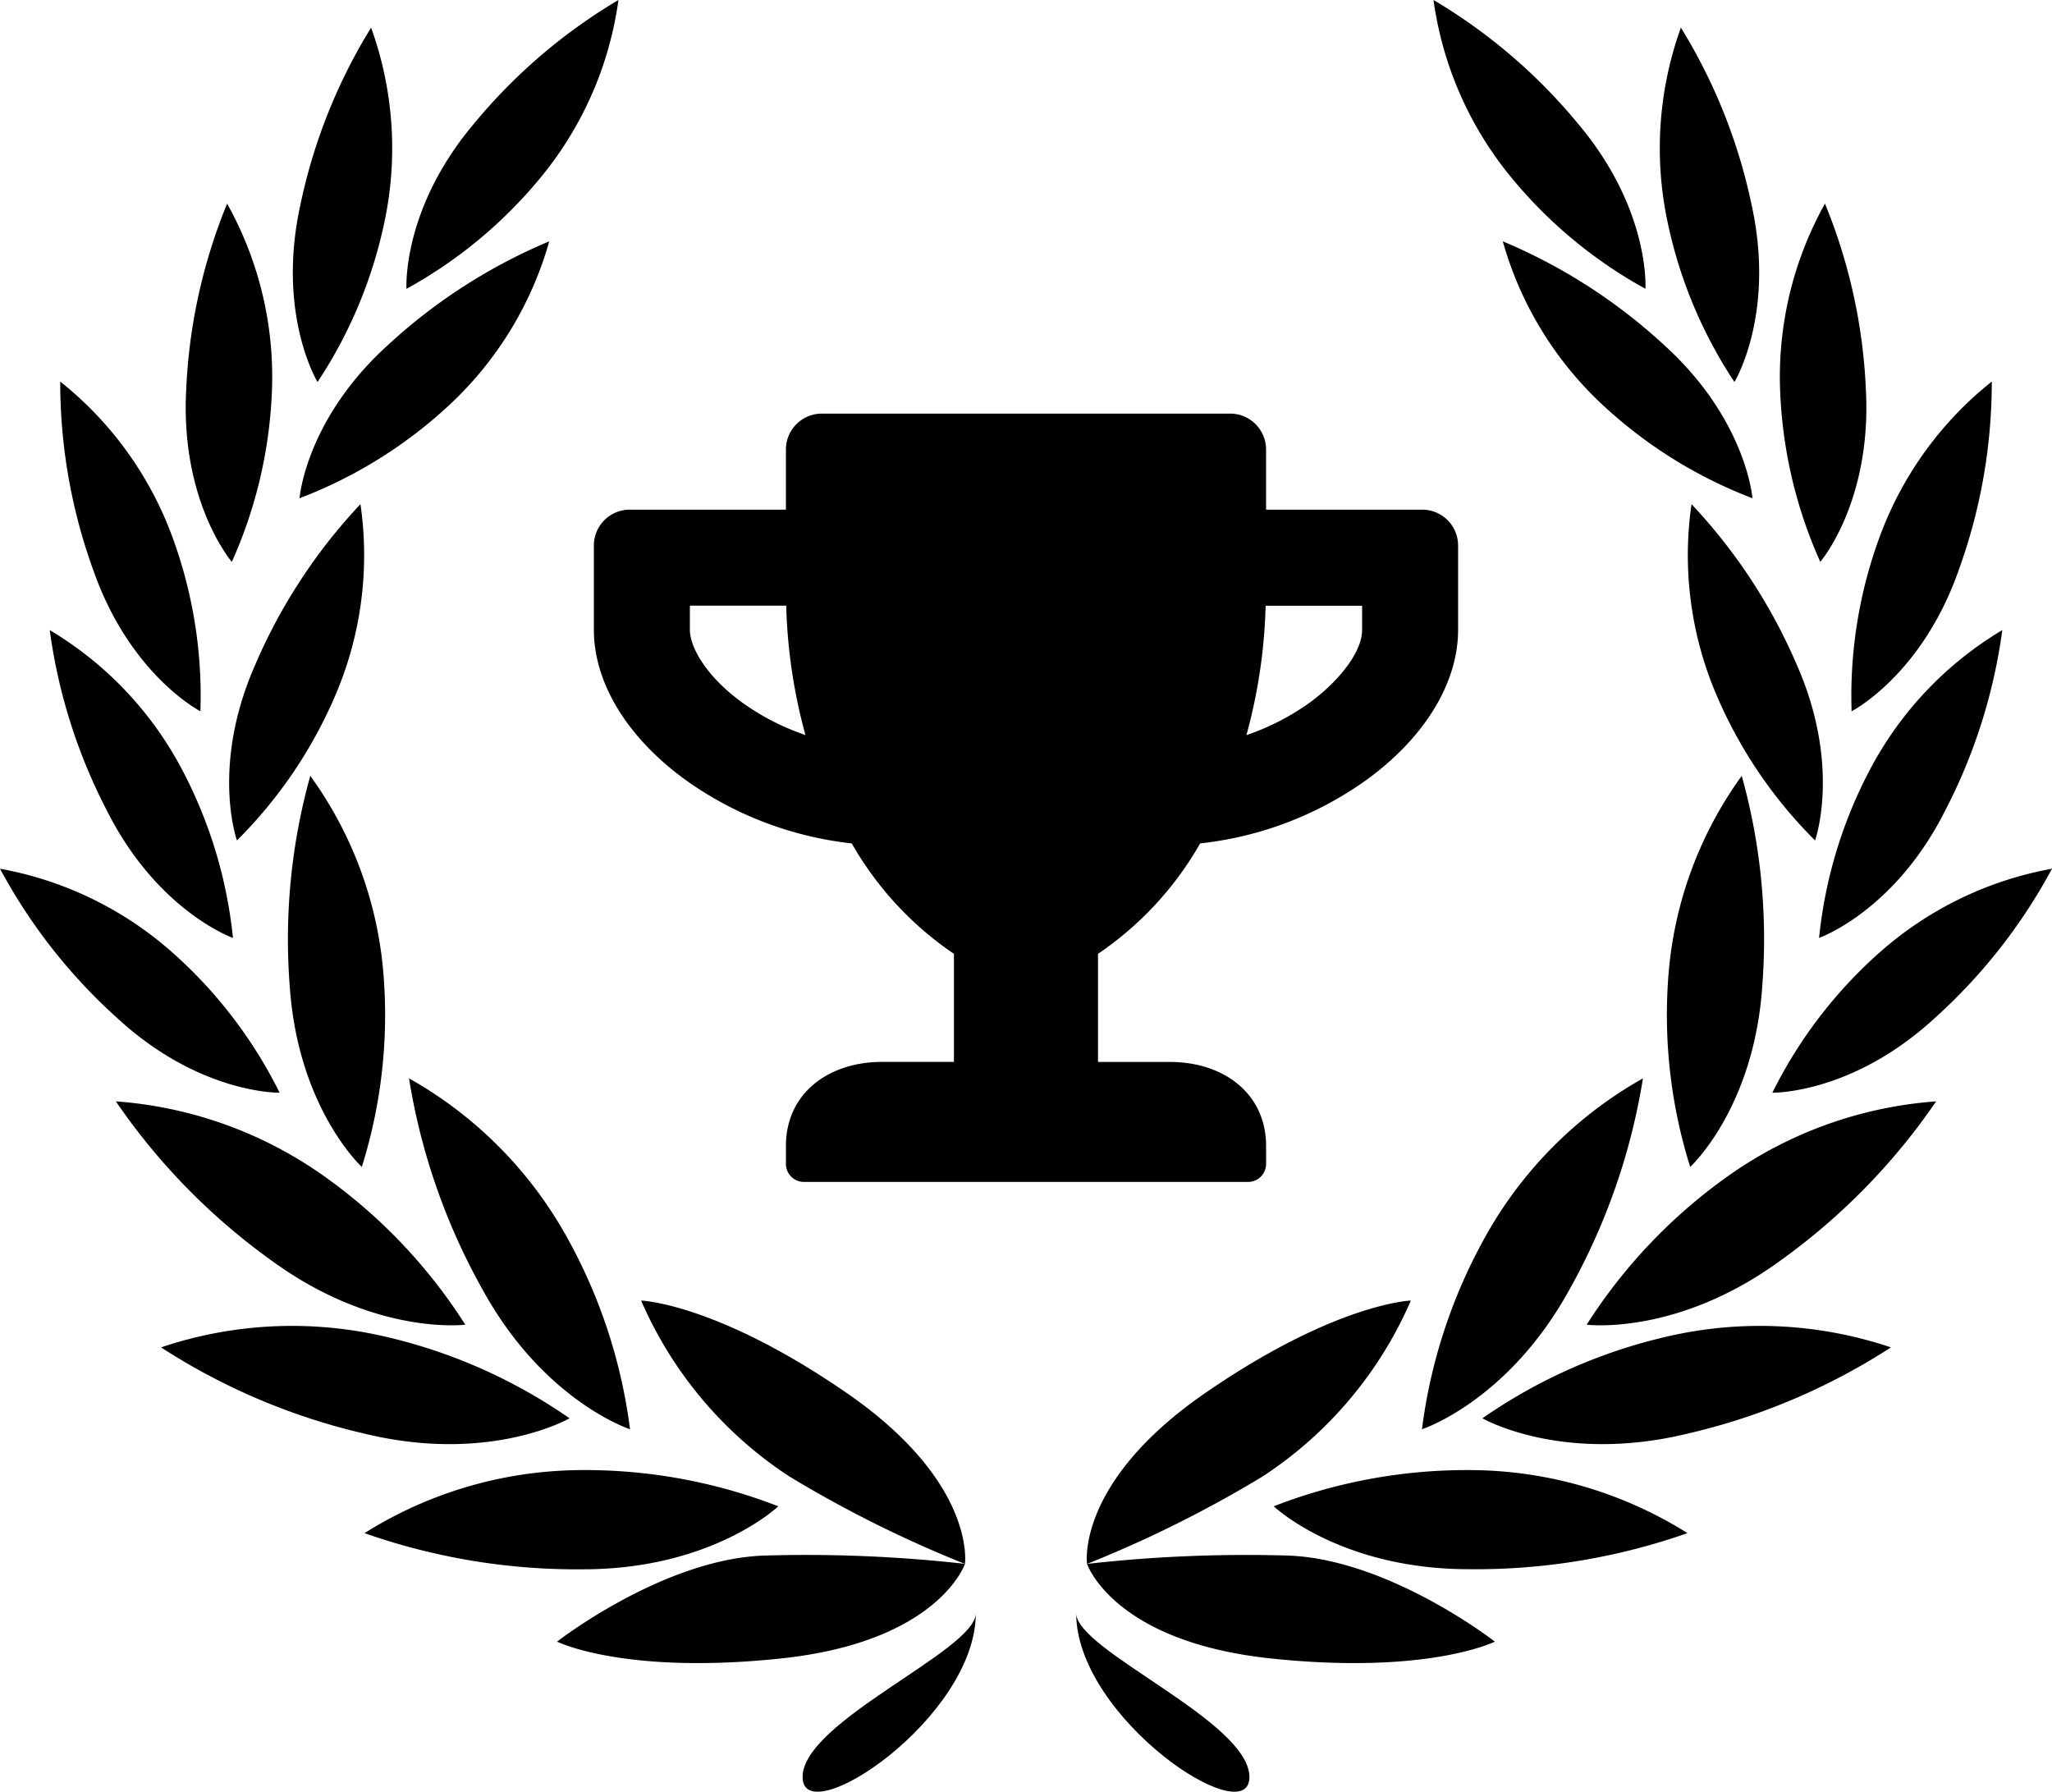 <svg id="Group_460" data-name="Group 460" xmlns="http://www.w3.org/2000/svg" width="104.238" height="91.007" viewBox="0 0 104.238 91.007">
  <g id="noun-laurel-wreath-14389" transform="translate(0 0)">
    <path id="Path_36" data-name="Path 36" d="M387.429,947.908s-1.325,3.949-9.318,4.8-11.4-.852-11.4-.852,5.328-4.154,10.444-4.369a72.116,72.116,0,0,1,10.276.419Z" transform="translate(-338.412 -868.473)"/>
    <path id="Path_37" data-name="Path 37" d="M427.644,826.35s.6-4.131-6.018-8.691-10.431-4.686-10.431-4.686a20.326,20.326,0,0,0,7.515,8.925,60.563,60.563,0,0,0,8.934,4.451Z" transform="translate(-378.627 -746.914)"/>
    <path id="Path_38" data-name="Path 38" d="M285.9,904.507a27.056,27.056,0,0,0-10.231-1.839,20.85,20.85,0,0,0-10.79,3.2,32.489,32.489,0,0,0,11.11,1.837c6.553,0,9.91-3.2,9.91-3.2Z" transform="translate(-246.362 -827.996)"/>
    <path id="Path_39" data-name="Path 39" d="M299.633,713.274a27.068,27.068,0,0,0-3.268-9.866,20.849,20.849,0,0,0-7.959-7.956,32.469,32.469,0,0,0,3.687,10.64c3.128,5.758,7.54,7.182,7.54,7.182Z" transform="translate(-267.629 -640.679)"/>
    <path id="Path_40" data-name="Path 40" d="M177.967,830.984a27.046,27.046,0,0,0-9.515-4.183,20.851,20.851,0,0,0-11.237.581,32.458,32.458,0,0,0,10.371,4.39c6.37,1.534,10.382-.788,10.382-.788Z" transform="translate(-149.035 -758.945)"/>
    <path id="Path_41" data-name="Path 41" d="M151.084,718.966a27.077,27.077,0,0,0-7.161-7.534,20.857,20.857,0,0,0-10.589-3.807,32.507,32.507,0,0,0,7.868,8.056c5.284,3.878,9.881,3.286,9.881,3.286Z" transform="translate(-127.448 -651.683)"/>
    <path id="Path_42" data-name="Path 42" d="M228.253,555.319a25.73,25.73,0,0,0,1.1-9.828,19.847,19.847,0,0,0-3.715-10.042,30.878,30.878,0,0,0-1.045,10.664c.415,6.219,3.661,9.2,3.661,9.2Z" transform="translate(-209.876 -496.042)"/>
    <path id="Path_43" data-name="Path 43" d="M86.245,595.941a23.389,23.389,0,0,0-5.456-7.131,18.019,18.019,0,0,0-8.746-4.245,28.037,28.037,0,0,0,6.018,7.644C82.24,596.025,86.245,595.941,86.245,595.941Z" transform="translate(-72.042 -540.44)"/>
    <path id="Path_44" data-name="Path 44" d="M107.641,473.978a23.389,23.389,0,0,0-2.609-8.593,18.023,18.023,0,0,0-6.7-7.043,28.07,28.07,0,0,0,2.955,9.268c2.577,5.043,6.355,6.368,6.355,6.368Z" transform="translate(-95.806 -426.338)"/>
    <path id="Path_45" data-name="Path 45" d="M110.977,343.634a23.386,23.386,0,0,0-1.429-8.865,18.026,18.026,0,0,0-5.693-7.881,28.054,28.054,0,0,0,1.68,9.581c1.875,5.344,5.441,7.165,5.441,7.165Z" transform="translate(-100.796 -307.508)"/>
    <path id="Path_46" data-name="Path 46" d="M172.63,250.979a23.388,23.388,0,0,0,2.039-8.745,18.014,18.014,0,0,0-2.279-9.45,28.04,28.04,0,0,0-2.08,9.5C170.019,247.942,172.63,250.979,172.63,250.979Z" transform="translate(-160.853 -222.44)"/>
    <path id="Path_47" data-name="Path 47" d="M228.23,157.8a23.391,23.391,0,0,0,3.434-8.3,18.025,18.025,0,0,0-.713-9.7,28.027,28.027,0,0,0-3.6,9.039c-1.205,5.532.876,8.954.876,8.954Z" transform="translate(-212.1 -138.396)"/>
    <path id="Path_48" data-name="Path 48" d="M193.646,408.809a23.351,23.351,0,0,0,5.028-7.44,18.031,18.031,0,0,0,1.246-9.642,28.034,28.034,0,0,0-5.335,8.134c-2.291,5.178-.938,8.948-.938,8.948Z" transform="translate(-181.61 -366.12)"/>
    <path id="Path_49" data-name="Path 49" d="M230.5,265.779a23.387,23.387,0,0,0,7.622-4.749,18.024,18.024,0,0,0,5.062-8.3A28.034,28.034,0,0,0,235,257.989C230.8,261.786,230.5,265.779,230.5,265.779Z" transform="translate(-215.283 -240.472)"/>
    <path id="Path_50" data-name="Path 50" d="M287.035,139.741a23.41,23.41,0,0,0,6.895-5.752,18.023,18.023,0,0,0,3.872-8.918,28.035,28.035,0,0,0-7.383,6.335c-3.636,4.338-3.384,8.336-3.384,8.336Z" transform="translate(-266.386 -125.071)"/>
    <path id="Path_51" data-name="Path 51" d="M505.417,978.3c0,5.348-8.8,11.167-8.8,8.326S505.417,980.2,505.417,978.3Z" transform="translate(-455.847 -896.365)"/>
    <path id="Path_52" data-name="Path 52" d="M641.32,978.3c0,5.348,8.8,11.167,8.8,8.326S641.32,980.2,641.32,978.3Z" transform="translate(-586.652 -896.365)"/>
    <path id="Path_53" data-name="Path 53" d="M647.07,947.908s1.325,3.949,9.318,4.8,11.4-.852,11.4-.852-5.328-4.154-10.444-4.369A72.116,72.116,0,0,0,647.07,947.908Z" transform="translate(-591.85 -868.473)"/>
    <path id="Path_54" data-name="Path 54" d="M646.936,826.35s-.6-4.131,6.018-8.691,10.431-4.686,10.431-4.686a20.317,20.317,0,0,1-7.515,8.925,60.6,60.6,0,0,1-8.934,4.451Z" transform="translate(-591.716 -746.914)"/>
    <path id="Path_55" data-name="Path 55" d="M745.77,904.507A27.058,27.058,0,0,1,756,902.668a20.856,20.856,0,0,1,10.792,3.2A32.5,32.5,0,0,1,755.68,907.7c-6.554,0-9.91-3.2-9.91-3.2Z" transform="translate(-681.072 -827.996)"/>
    <path id="Path_56" data-name="Path 56" d="M824.23,713.274a27.078,27.078,0,0,1,3.267-9.866,20.849,20.849,0,0,1,7.959-7.956,32.492,32.492,0,0,1-3.685,10.64c-3.13,5.758-7.541,7.182-7.541,7.182Z" transform="translate(-751.997 -640.679)"/>
    <path id="Path_57" data-name="Path 57" d="M856.226,830.984a27.034,27.034,0,0,1,9.515-4.183,20.851,20.851,0,0,1,11.237.581,32.457,32.457,0,0,1-10.37,4.39c-6.371,1.534-10.383-.788-10.383-.788Z" transform="translate(-780.921 -758.945)"/>
    <path id="Path_58" data-name="Path 58" d="M911.378,718.966a27.1,27.1,0,0,1,7.161-7.534,20.862,20.862,0,0,1,10.59-3.807,32.473,32.473,0,0,1-7.869,8.056c-5.283,3.878-9.882,3.286-9.882,3.286Z" transform="translate(-830.777 -651.683)"/>
    <path id="Path_59" data-name="Path 59" d="M955.172,555.319a25.743,25.743,0,0,1-1.1-9.828,19.855,19.855,0,0,1,3.716-10.042,30.863,30.863,0,0,1,1.044,10.664c-.413,6.219-3.66,9.2-3.66,9.2Z" transform="translate(-869.311 -496.042)"/>
    <path id="Path_60" data-name="Path 60" d="M1009.6,595.941a23.388,23.388,0,0,1,5.456-7.131,18.021,18.021,0,0,1,8.748-4.245,28.085,28.085,0,0,1-6.019,7.644C1013.6,596.025,1009.6,595.941,1009.6,595.941Z" transform="translate(-919.566 -540.44)"/>
    <path id="Path_61" data-name="Path 61" d="M1034.3,473.978a23.363,23.363,0,0,1,2.609-8.593,18.032,18.032,0,0,1,6.7-7.043,28.046,28.046,0,0,1-2.954,9.268C1038.08,472.653,1034.3,473.978,1034.3,473.978Z" transform="translate(-941.895 -426.338)"/>
    <path id="Path_62" data-name="Path 62" d="M1051.264,343.634a23.37,23.37,0,0,1,1.428-8.865,18.015,18.015,0,0,1,5.693-7.881,28.007,28.007,0,0,1-1.681,9.581c-1.874,5.344-5.439,7.165-5.439,7.165Z" transform="translate(-957.206 -307.508)"/>
    <path id="Path_63" data-name="Path 63" d="M1015.5,250.979a23.405,23.405,0,0,1-2.041-8.745,18.026,18.026,0,0,1,2.279-9.45,28.021,28.021,0,0,1,2.081,9.5C1018.106,247.942,1015.5,250.979,1015.5,250.979Z" transform="translate(-923.033 -222.44)"/>
    <path id="Path_64" data-name="Path 64" d="M953.758,157.8a23.373,23.373,0,0,1-3.433-8.3,18.034,18.034,0,0,1,.712-9.7,28.055,28.055,0,0,1,3.6,9.039c1.208,5.532-.876,8.954-.876,8.954Z" transform="translate(-865.651 -138.396)"/>
    <path id="Path_65" data-name="Path 65" d="M971.346,408.809a23.333,23.333,0,0,1-5.03-7.44,18.031,18.031,0,0,1-1.246-9.642,28.047,28.047,0,0,1,5.336,8.134c2.29,5.178.939,8.948.939,8.948Z" transform="translate(-879.143 -366.12)"/>
    <path id="Path_66" data-name="Path 66" d="M879.662,265.779a23.375,23.375,0,0,1-7.62-4.749,18,18,0,0,1-5.063-8.3,28.062,28.062,0,0,1,8.185,5.258C879.362,261.786,879.662,265.779,879.662,265.779Z" transform="translate(-790.64 -240.472)"/>
    <path id="Path_67" data-name="Path 67" d="M841.11,139.741a23.412,23.412,0,0,1-6.894-5.752,18.032,18.032,0,0,1-3.873-8.918,28.011,28.011,0,0,1,7.384,6.335c3.637,4.338,3.382,8.336,3.382,8.336Z" transform="translate(-757.523 -125.071)"/>
  </g>
  <path id="Icon_awesome-trophy" data-name="Icon awesome-trophy" d="M42.074,4.878H34.147V1.829A1.825,1.825,0,0,0,32.318,0H11.586A1.825,1.825,0,0,0,9.756,1.829V4.878H1.829A1.825,1.825,0,0,0,0,6.707v4.268c0,2.721,1.715,5.518,4.718,7.675A17.857,17.857,0,0,0,13.1,21.83a16.86,16.86,0,0,0,5.191,5.61v5.488H14.635c-2.691,0-4.878,1.578-4.878,4.268v.915a.917.917,0,0,0,.915.915H33.233a.917.917,0,0,0,.915-.915V37.2c0-2.691-2.188-4.268-4.878-4.268H25.61V27.44A16.86,16.86,0,0,0,30.8,21.83a17.8,17.8,0,0,0,8.384-3.178c3-2.157,4.718-4.954,4.718-7.675V6.707A1.825,1.825,0,0,0,42.074,4.878ZM7.569,14.7c-1.86-1.341-2.691-2.835-2.691-3.72V9.756H9.772a27.376,27.376,0,0,0,.976,6.57A12.283,12.283,0,0,1,7.569,14.7Zm31.457-3.72c0,1.227-1.349,2.752-2.691,3.72a12.331,12.331,0,0,1-3.186,1.631,27.376,27.376,0,0,0,.976-6.57h4.9Z" transform="translate(30.167 21.008)"/>
</svg>
